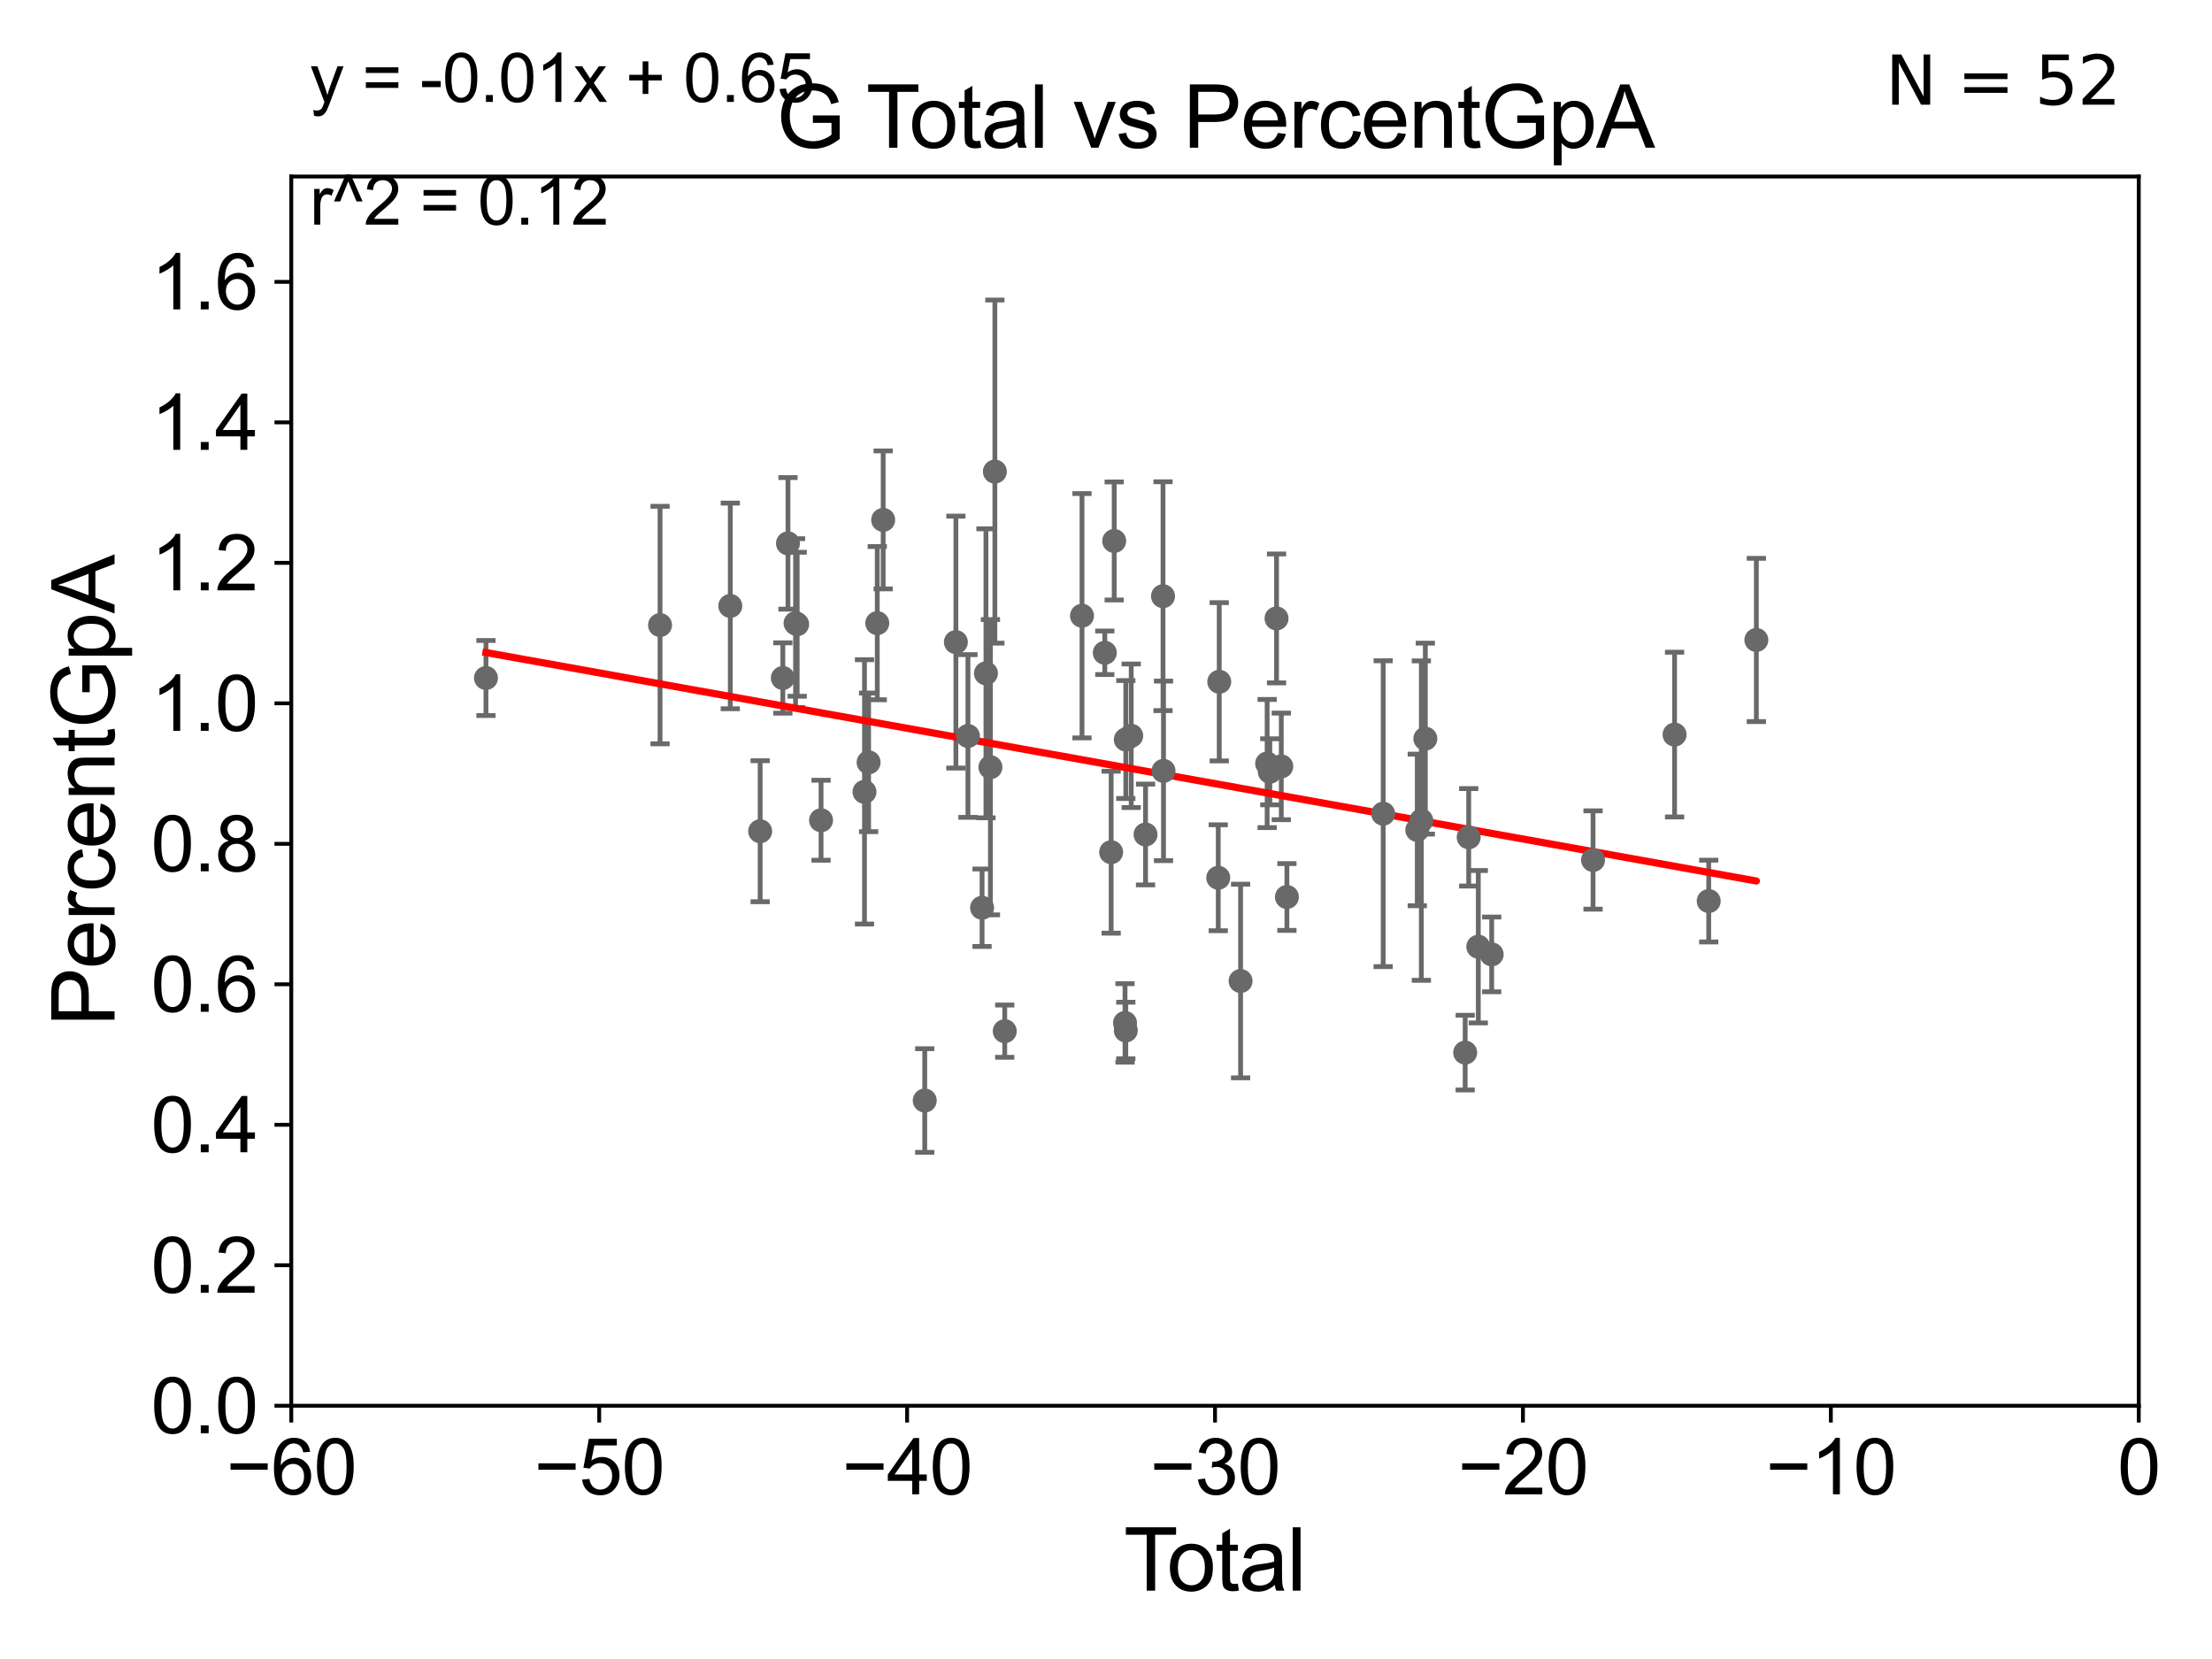 <?xml version="1.0" encoding="utf-8" standalone="no"?>
<!DOCTYPE svg PUBLIC "-//W3C//DTD SVG 1.1//EN"
  "http://www.w3.org/Graphics/SVG/1.1/DTD/svg11.dtd">
<svg xmlns:xlink="http://www.w3.org/1999/xlink" width="460.8pt" height="345.6pt" viewBox="0 0 460.8 345.6" xmlns="http://www.w3.org/2000/svg" version="1.1">
 <defs>
  <style type="text/css">*{stroke-linejoin: round; stroke-linecap: butt}</style>
 </defs>
 <g id="figure_1">
  <g id="patch_1">
   <path d="M 0 345.6 
L 460.8 345.6 
L 460.8 0 
L 0 0 
z
" style="fill: #ffffff"/>
  </g>
  <g id="axes_1">
   <g id="patch_2">
    <path d="M 60.68 292.84 
L 445.545 292.84 
L 445.545 36.775 
L 60.68 36.775 
z
" style="fill: #ffffff"/>
   </g>
   <g id="PathCollection_1">
    <defs>
     <path id="m44bd79a7b2" d="M 0 1.118 
C 0.297 1.118 0.581 1 0.791 0.791 
C 1 0.581 1.118 0.297 1.118 0 
C 1.118 -0.297 1 -0.581 0.791 -0.791 
C 0.581 -1 0.297 -1.118 0 -1.118 
C -0.297 -1.118 -0.581 -1 -0.791 -0.791 
C -1 -0.581 -1.118 -0.297 -1.118 0 
C -1.118 0.297 -1 0.581 -0.791 0.791 
C -0.581 1 -0.297 1.118 0 1.118 
z
" style="stroke: #696969"/>
    </defs>
    <g clip-path="url(#p3457339b5a)">
     <use xlink:href="#m44bd79a7b2" x="101.235" y="141.24" style="fill: #696969; stroke: #696969"/>
     <use xlink:href="#m44bd79a7b2" x="230.153" y="135.984" style="fill: #696969; stroke: #696969"/>
     <use xlink:href="#m44bd79a7b2" x="231.471" y="177.53" style="fill: #696969; stroke: #696969"/>
     <use xlink:href="#m44bd79a7b2" x="305.958" y="174.428" style="fill: #696969; stroke: #696969"/>
     <use xlink:href="#m44bd79a7b2" x="232.107" y="112.694" style="fill: #696969; stroke: #696969"/>
     <use xlink:href="#m44bd79a7b2" x="305.223" y="219.277" style="fill: #696969; stroke: #696969"/>
     <use xlink:href="#m44bd79a7b2" x="234.363" y="213.098" style="fill: #696969; stroke: #696969"/>
     <use xlink:href="#m44bd79a7b2" x="234.524" y="214.664" style="fill: #696969; stroke: #696969"/>
     <use xlink:href="#m44bd79a7b2" x="234.526" y="154.059" style="fill: #696969; stroke: #696969"/>
     <use xlink:href="#m44bd79a7b2" x="235.652" y="153.276" style="fill: #696969; stroke: #696969"/>
     <use xlink:href="#m44bd79a7b2" x="238.639" y="173.84" style="fill: #696969; stroke: #696969"/>
     <use xlink:href="#m44bd79a7b2" x="225.4" y="128.271" style="fill: #696969; stroke: #696969"/>
     <use xlink:href="#m44bd79a7b2" x="296.923" y="153.873" style="fill: #696969; stroke: #696969"/>
     <use xlink:href="#m44bd79a7b2" x="242.379" y="160.586" style="fill: #696969; stroke: #696969"/>
     <use xlink:href="#m44bd79a7b2" x="253.783" y="182.855" style="fill: #696969; stroke: #696969"/>
     <use xlink:href="#m44bd79a7b2" x="253.991" y="142.026" style="fill: #696969; stroke: #696969"/>
     <use xlink:href="#m44bd79a7b2" x="258.438" y="204.363" style="fill: #696969; stroke: #696969"/>
     <use xlink:href="#m44bd79a7b2" x="263.969" y="159.059" style="fill: #696969; stroke: #696969"/>
     <use xlink:href="#m44bd79a7b2" x="264.523" y="160.782" style="fill: #696969; stroke: #696969"/>
     <use xlink:href="#m44bd79a7b2" x="265.925" y="128.83" style="fill: #696969; stroke: #696969"/>
     <use xlink:href="#m44bd79a7b2" x="266.915" y="159.655" style="fill: #696969; stroke: #696969"/>
     <use xlink:href="#m44bd79a7b2" x="268.087" y="186.859" style="fill: #696969; stroke: #696969"/>
     <use xlink:href="#m44bd79a7b2" x="296.093" y="170.946" style="fill: #696969; stroke: #696969"/>
     <use xlink:href="#m44bd79a7b2" x="242.276" y="124.199" style="fill: #696969; stroke: #696969"/>
     <use xlink:href="#m44bd79a7b2" x="288.141" y="169.507" style="fill: #696969; stroke: #696969"/>
     <use xlink:href="#m44bd79a7b2" x="307.958" y="197.218" style="fill: #696969; stroke: #696969"/>
     <use xlink:href="#m44bd79a7b2" x="207.249" y="98.244" style="fill: #696969; stroke: #696969"/>
     <use xlink:href="#m44bd79a7b2" x="137.5" y="130.211" style="fill: #696969; stroke: #696969"/>
     <use xlink:href="#m44bd79a7b2" x="365.881" y="133.316" style="fill: #696969; stroke: #696969"/>
     <use xlink:href="#m44bd79a7b2" x="152.132" y="126.225" style="fill: #696969; stroke: #696969"/>
     <use xlink:href="#m44bd79a7b2" x="158.355" y="173.16" style="fill: #696969; stroke: #696969"/>
     <use xlink:href="#m44bd79a7b2" x="163.08" y="141.241" style="fill: #696969; stroke: #696969"/>
     <use xlink:href="#m44bd79a7b2" x="164.15" y="113.195" style="fill: #696969; stroke: #696969"/>
     <use xlink:href="#m44bd79a7b2" x="165.731" y="129.809" style="fill: #696969; stroke: #696969"/>
     <use xlink:href="#m44bd79a7b2" x="166.065" y="130.045" style="fill: #696969; stroke: #696969"/>
     <use xlink:href="#m44bd79a7b2" x="171.041" y="170.873" style="fill: #696969; stroke: #696969"/>
     <use xlink:href="#m44bd79a7b2" x="355.958" y="187.708" style="fill: #696969; stroke: #696969"/>
     <use xlink:href="#m44bd79a7b2" x="209.306" y="214.811" style="fill: #696969; stroke: #696969"/>
     <use xlink:href="#m44bd79a7b2" x="180.089" y="164.96" style="fill: #696969; stroke: #696969"/>
     <use xlink:href="#m44bd79a7b2" x="182.751" y="129.815" style="fill: #696969; stroke: #696969"/>
     <use xlink:href="#m44bd79a7b2" x="183.982" y="108.307" style="fill: #696969; stroke: #696969"/>
     <use xlink:href="#m44bd79a7b2" x="192.641" y="229.259" style="fill: #696969; stroke: #696969"/>
     <use xlink:href="#m44bd79a7b2" x="348.844" y="153.029" style="fill: #696969; stroke: #696969"/>
     <use xlink:href="#m44bd79a7b2" x="331.86" y="179.153" style="fill: #696969; stroke: #696969"/>
     <use xlink:href="#m44bd79a7b2" x="199.128" y="133.761" style="fill: #696969; stroke: #696969"/>
     <use xlink:href="#m44bd79a7b2" x="310.747" y="198.817" style="fill: #696969; stroke: #696969"/>
     <use xlink:href="#m44bd79a7b2" x="201.641" y="153.321" style="fill: #696969; stroke: #696969"/>
     <use xlink:href="#m44bd79a7b2" x="204.582" y="189.101" style="fill: #696969; stroke: #696969"/>
     <use xlink:href="#m44bd79a7b2" x="205.391" y="140.27" style="fill: #696969; stroke: #696969"/>
     <use xlink:href="#m44bd79a7b2" x="206.325" y="159.824" style="fill: #696969; stroke: #696969"/>
     <use xlink:href="#m44bd79a7b2" x="180.947" y="158.81" style="fill: #696969; stroke: #696969"/>
     <use xlink:href="#m44bd79a7b2" x="295.246" y="172.893" style="fill: #696969; stroke: #696969"/>
    </g>
   </g>
   <g id="matplotlib.axis_1">
    <g id="xtick_1">
     <g id="line2d_1">
      <defs>
       <path id="m45b1b80a75" d="M 0 0 
L 0 3.5 
" style="stroke: #000000; stroke-width: 0.8"/>
      </defs>
      <g>
       <use xlink:href="#m45b1b80a75" x="60.68" y="292.84" style="stroke: #000000; stroke-width: 0.8"/>
      </g>
     </g>
     <g id="text_1">
      <!-- −60 -->
      <g transform="translate(47.11 311.293)scale(0.16 -0.16)">
       <defs>
        <path id="ArialMT-2212" d="M 3381 1997 
L 356 1997 
L 356 2522 
L 3381 2522 
L 3381 1997 
z
" transform="scale(0.016)"/>
        <path id="ArialMT-36" d="M 3184 3459 
L 2625 3416 
Q 2550 3747 2413 3897 
Q 2184 4138 1850 4138 
Q 1581 4138 1378 3988 
Q 1113 3794 959 3422 
Q 806 3050 800 2363 
Q 1003 2672 1297 2822 
Q 1591 2972 1913 2972 
Q 2475 2972 2870 2558 
Q 3266 2144 3266 1488 
Q 3266 1056 3080 686 
Q 2894 316 2569 119 
Q 2244 -78 1831 -78 
Q 1128 -78 684 439 
Q 241 956 241 2144 
Q 241 3472 731 4075 
Q 1159 4600 1884 4600 
Q 2425 4600 2770 4297 
Q 3116 3994 3184 3459 
z
M 888 1484 
Q 888 1194 1011 928 
Q 1134 663 1356 523 
Q 1578 384 1822 384 
Q 2178 384 2434 671 
Q 2691 959 2691 1453 
Q 2691 1928 2437 2201 
Q 2184 2475 1800 2475 
Q 1419 2475 1153 2201 
Q 888 1928 888 1484 
z
" transform="scale(0.016)"/>
        <path id="ArialMT-30" d="M 266 2259 
Q 266 3072 433 3567 
Q 600 4063 929 4331 
Q 1259 4600 1759 4600 
Q 2128 4600 2406 4451 
Q 2684 4303 2865 4023 
Q 3047 3744 3150 3342 
Q 3253 2941 3253 2259 
Q 3253 1453 3087 958 
Q 2922 463 2592 192 
Q 2263 -78 1759 -78 
Q 1097 -78 719 397 
Q 266 969 266 2259 
z
M 844 2259 
Q 844 1131 1108 757 
Q 1372 384 1759 384 
Q 2147 384 2411 759 
Q 2675 1134 2675 2259 
Q 2675 3391 2411 3762 
Q 2147 4134 1753 4134 
Q 1366 4134 1134 3806 
Q 844 3388 844 2259 
z
" transform="scale(0.016)"/>
       </defs>
       <use xlink:href="#ArialMT-2212"/>
       <use xlink:href="#ArialMT-36" x="58.398"/>
       <use xlink:href="#ArialMT-30" x="114.014"/>
      </g>
     </g>
    </g>
    <g id="xtick_2">
     <g id="line2d_2">
      <g>
       <use xlink:href="#m45b1b80a75" x="124.824" y="292.84" style="stroke: #000000; stroke-width: 0.8"/>
      </g>
     </g>
     <g id="text_2">
      <!-- −50 -->
      <g transform="translate(111.254 311.293)scale(0.16 -0.16)">
       <defs>
        <path id="ArialMT-35" d="M 266 1200 
L 856 1250 
Q 922 819 1161 601 
Q 1400 384 1738 384 
Q 2144 384 2425 690 
Q 2706 997 2706 1503 
Q 2706 1984 2436 2262 
Q 2166 2541 1728 2541 
Q 1456 2541 1237 2417 
Q 1019 2294 894 2097 
L 366 2166 
L 809 4519 
L 3088 4519 
L 3088 3981 
L 1259 3981 
L 1013 2750 
Q 1425 3038 1878 3038 
Q 2478 3038 2890 2622 
Q 3303 2206 3303 1553 
Q 3303 931 2941 478 
Q 2500 -78 1738 -78 
Q 1113 -78 717 272 
Q 322 622 266 1200 
z
" transform="scale(0.016)"/>
       </defs>
       <use xlink:href="#ArialMT-2212"/>
       <use xlink:href="#ArialMT-35" x="58.398"/>
       <use xlink:href="#ArialMT-30" x="114.014"/>
      </g>
     </g>
    </g>
    <g id="xtick_3">
     <g id="line2d_3">
      <g>
       <use xlink:href="#m45b1b80a75" x="188.968" y="292.84" style="stroke: #000000; stroke-width: 0.8"/>
      </g>
     </g>
     <g id="text_3">
      <!-- −40 -->
      <g transform="translate(175.398 311.293)scale(0.16 -0.16)">
       <defs>
        <path id="ArialMT-34" d="M 2069 0 
L 2069 1097 
L 81 1097 
L 81 1613 
L 2172 4581 
L 2631 4581 
L 2631 1613 
L 3250 1613 
L 3250 1097 
L 2631 1097 
L 2631 0 
L 2069 0 
z
M 2069 1613 
L 2069 3678 
L 634 1613 
L 2069 1613 
z
" transform="scale(0.016)"/>
       </defs>
       <use xlink:href="#ArialMT-2212"/>
       <use xlink:href="#ArialMT-34" x="58.398"/>
       <use xlink:href="#ArialMT-30" x="114.014"/>
      </g>
     </g>
    </g>
    <g id="xtick_4">
     <g id="line2d_4">
      <g>
       <use xlink:href="#m45b1b80a75" x="253.113" y="292.84" style="stroke: #000000; stroke-width: 0.8"/>
      </g>
     </g>
     <g id="text_4">
      <!-- −30 -->
      <g transform="translate(239.542 311.293)scale(0.16 -0.16)">
       <defs>
        <path id="ArialMT-33" d="M 269 1209 
L 831 1284 
Q 928 806 1161 595 
Q 1394 384 1728 384 
Q 2125 384 2398 659 
Q 2672 934 2672 1341 
Q 2672 1728 2419 1979 
Q 2166 2231 1775 2231 
Q 1616 2231 1378 2169 
L 1441 2663 
Q 1497 2656 1531 2656 
Q 1891 2656 2178 2843 
Q 2466 3031 2466 3422 
Q 2466 3731 2256 3934 
Q 2047 4138 1716 4138 
Q 1388 4138 1169 3931 
Q 950 3725 888 3313 
L 325 3413 
Q 428 3978 793 4289 
Q 1159 4600 1703 4600 
Q 2078 4600 2393 4439 
Q 2709 4278 2876 4000 
Q 3044 3722 3044 3409 
Q 3044 3113 2884 2869 
Q 2725 2625 2413 2481 
Q 2819 2388 3044 2092 
Q 3269 1797 3269 1353 
Q 3269 753 2831 336 
Q 2394 -81 1725 -81 
Q 1122 -81 723 278 
Q 325 638 269 1209 
z
" transform="scale(0.016)"/>
       </defs>
       <use xlink:href="#ArialMT-2212"/>
       <use xlink:href="#ArialMT-33" x="58.398"/>
       <use xlink:href="#ArialMT-30" x="114.014"/>
      </g>
     </g>
    </g>
    <g id="xtick_5">
     <g id="line2d_5">
      <g>
       <use xlink:href="#m45b1b80a75" x="317.257" y="292.84" style="stroke: #000000; stroke-width: 0.8"/>
      </g>
     </g>
     <g id="text_5">
      <!-- −20 -->
      <g transform="translate(303.687 311.293)scale(0.16 -0.16)">
       <defs>
        <path id="ArialMT-32" d="M 3222 541 
L 3222 0 
L 194 0 
Q 188 203 259 391 
Q 375 700 629 1000 
Q 884 1300 1366 1694 
Q 2113 2306 2375 2664 
Q 2638 3022 2638 3341 
Q 2638 3675 2398 3904 
Q 2159 4134 1775 4134 
Q 1369 4134 1125 3890 
Q 881 3647 878 3216 
L 300 3275 
Q 359 3922 746 4261 
Q 1134 4600 1788 4600 
Q 2447 4600 2831 4234 
Q 3216 3869 3216 3328 
Q 3216 3053 3103 2787 
Q 2991 2522 2730 2228 
Q 2469 1934 1863 1422 
Q 1356 997 1212 845 
Q 1069 694 975 541 
L 3222 541 
z
" transform="scale(0.016)"/>
       </defs>
       <use xlink:href="#ArialMT-2212"/>
       <use xlink:href="#ArialMT-32" x="58.398"/>
       <use xlink:href="#ArialMT-30" x="114.014"/>
      </g>
     </g>
    </g>
    <g id="xtick_6">
     <g id="line2d_6">
      <g>
       <use xlink:href="#m45b1b80a75" x="381.401" y="292.84" style="stroke: #000000; stroke-width: 0.8"/>
      </g>
     </g>
     <g id="text_6">
      <!-- −10 -->
      <g transform="translate(367.831 311.293)scale(0.16 -0.16)">
       <defs>
        <path id="ArialMT-31" d="M 2384 0 
L 1822 0 
L 1822 3584 
Q 1619 3391 1289 3197 
Q 959 3003 697 2906 
L 697 3450 
Q 1169 3672 1522 3987 
Q 1875 4303 2022 4600 
L 2384 4600 
L 2384 0 
z
" transform="scale(0.016)"/>
       </defs>
       <use xlink:href="#ArialMT-2212"/>
       <use xlink:href="#ArialMT-31" x="58.398"/>
       <use xlink:href="#ArialMT-30" x="114.014"/>
      </g>
     </g>
    </g>
    <g id="xtick_7">
     <g id="line2d_7">
      <g>
       <use xlink:href="#m45b1b80a75" x="445.545" y="292.84" style="stroke: #000000; stroke-width: 0.8"/>
      </g>
     </g>
     <g id="text_7">
      <!-- 0 -->
      <g transform="translate(441.096 311.293)scale(0.16 -0.16)">
       <use xlink:href="#ArialMT-30"/>
      </g>
     </g>
    </g>
    <g id="text_8">
     <!-- Total -->
     <g transform="translate(234.107 331.357)scale(0.18 -0.18)">
      <defs>
       <path id="ArialMT-54" d="M 1659 0 
L 1659 4041 
L 150 4041 
L 150 4581 
L 3781 4581 
L 3781 4041 
L 2266 4041 
L 2266 0 
L 1659 0 
z
" transform="scale(0.016)"/>
       <path id="ArialMT-6f" d="M 213 1659 
Q 213 2581 725 3025 
Q 1153 3394 1769 3394 
Q 2453 3394 2887 2945 
Q 3322 2497 3322 1706 
Q 3322 1066 3130 698 
Q 2938 331 2570 128 
Q 2203 -75 1769 -75 
Q 1072 -75 642 372 
Q 213 819 213 1659 
z
M 791 1659 
Q 791 1022 1069 705 
Q 1347 388 1769 388 
Q 2188 388 2466 706 
Q 2744 1025 2744 1678 
Q 2744 2294 2464 2611 
Q 2184 2928 1769 2928 
Q 1347 2928 1069 2612 
Q 791 2297 791 1659 
z
" transform="scale(0.016)"/>
       <path id="ArialMT-74" d="M 1650 503 
L 1731 6 
Q 1494 -44 1306 -44 
Q 1000 -44 831 53 
Q 663 150 594 308 
Q 525 466 525 972 
L 525 2881 
L 113 2881 
L 113 3319 
L 525 3319 
L 525 4141 
L 1084 4478 
L 1084 3319 
L 1650 3319 
L 1650 2881 
L 1084 2881 
L 1084 941 
Q 1084 700 1114 631 
Q 1144 563 1211 522 
Q 1278 481 1403 481 
Q 1497 481 1650 503 
z
" transform="scale(0.016)"/>
       <path id="ArialMT-61" d="M 2588 409 
Q 2275 144 1986 34 
Q 1697 -75 1366 -75 
Q 819 -75 525 192 
Q 231 459 231 875 
Q 231 1119 342 1320 
Q 453 1522 633 1644 
Q 813 1766 1038 1828 
Q 1203 1872 1538 1913 
Q 2219 1994 2541 2106 
Q 2544 2222 2544 2253 
Q 2544 2597 2384 2738 
Q 2169 2928 1744 2928 
Q 1347 2928 1158 2789 
Q 969 2650 878 2297 
L 328 2372 
Q 403 2725 575 2942 
Q 747 3159 1072 3276 
Q 1397 3394 1825 3394 
Q 2250 3394 2515 3294 
Q 2781 3194 2906 3042 
Q 3031 2891 3081 2659 
Q 3109 2516 3109 2141 
L 3109 1391 
Q 3109 606 3145 398 
Q 3181 191 3288 0 
L 2700 0 
Q 2613 175 2588 409 
z
M 2541 1666 
Q 2234 1541 1622 1453 
Q 1275 1403 1131 1340 
Q 988 1278 909 1158 
Q 831 1038 831 891 
Q 831 666 1001 516 
Q 1172 366 1500 366 
Q 1825 366 2078 508 
Q 2331 650 2450 897 
Q 2541 1088 2541 1459 
L 2541 1666 
z
" transform="scale(0.016)"/>
       <path id="ArialMT-6c" d="M 409 0 
L 409 4581 
L 972 4581 
L 972 0 
L 409 0 
z
" transform="scale(0.016)"/>
      </defs>
      <use xlink:href="#ArialMT-54"/>
      <use xlink:href="#ArialMT-6f" x="49.959"/>
      <use xlink:href="#ArialMT-74" x="105.574"/>
      <use xlink:href="#ArialMT-61" x="133.357"/>
      <use xlink:href="#ArialMT-6c" x="188.973"/>
     </g>
    </g>
   </g>
   <g id="matplotlib.axis_2">
    <g id="ytick_1">
     <g id="line2d_8">
      <defs>
       <path id="m7d2b5ca2fd" d="M 0 0 
L -3.5 0 
" style="stroke: #000000; stroke-width: 0.8"/>
      </defs>
      <g>
       <use xlink:href="#m7d2b5ca2fd" x="60.68" y="292.84" style="stroke: #000000; stroke-width: 0.8"/>
      </g>
     </g>
     <g id="text_9">
      <!-- 0.0 -->
      <g transform="translate(31.44 298.566)scale(0.16 -0.16)">
       <defs>
        <path id="ArialMT-2e" d="M 581 0 
L 581 641 
L 1222 641 
L 1222 0 
L 581 0 
z
" transform="scale(0.016)"/>
       </defs>
       <use xlink:href="#ArialMT-30"/>
       <use xlink:href="#ArialMT-2e" x="55.615"/>
       <use xlink:href="#ArialMT-30" x="83.398"/>
      </g>
     </g>
    </g>
    <g id="ytick_2">
     <g id="line2d_9">
      <g>
       <use xlink:href="#m7d2b5ca2fd" x="60.68" y="263.575" style="stroke: #000000; stroke-width: 0.8"/>
      </g>
     </g>
     <g id="text_10">
      <!-- 0.2 -->
      <g transform="translate(31.44 269.302)scale(0.16 -0.16)">
       <use xlink:href="#ArialMT-30"/>
       <use xlink:href="#ArialMT-2e" x="55.615"/>
       <use xlink:href="#ArialMT-32" x="83.398"/>
      </g>
     </g>
    </g>
    <g id="ytick_3">
     <g id="line2d_10">
      <g>
       <use xlink:href="#m7d2b5ca2fd" x="60.68" y="234.311" style="stroke: #000000; stroke-width: 0.8"/>
      </g>
     </g>
     <g id="text_11">
      <!-- 0.4 -->
      <g transform="translate(31.44 240.037)scale(0.16 -0.16)">
       <use xlink:href="#ArialMT-30"/>
       <use xlink:href="#ArialMT-2e" x="55.615"/>
       <use xlink:href="#ArialMT-34" x="83.398"/>
      </g>
     </g>
    </g>
    <g id="ytick_4">
     <g id="line2d_11">
      <g>
       <use xlink:href="#m7d2b5ca2fd" x="60.68" y="205.046" style="stroke: #000000; stroke-width: 0.8"/>
      </g>
     </g>
     <g id="text_12">
      <!-- 0.6 -->
      <g transform="translate(31.44 210.772)scale(0.16 -0.16)">
       <use xlink:href="#ArialMT-30"/>
       <use xlink:href="#ArialMT-2e" x="55.615"/>
       <use xlink:href="#ArialMT-36" x="83.398"/>
      </g>
     </g>
    </g>
    <g id="ytick_5">
     <g id="line2d_12">
      <g>
       <use xlink:href="#m7d2b5ca2fd" x="60.68" y="175.782" style="stroke: #000000; stroke-width: 0.8"/>
      </g>
     </g>
     <g id="text_13">
      <!-- 0.8 -->
      <g transform="translate(31.44 181.508)scale(0.16 -0.16)">
       <defs>
        <path id="ArialMT-38" d="M 1131 2484 
Q 781 2613 612 2850 
Q 444 3088 444 3419 
Q 444 3919 803 4259 
Q 1163 4600 1759 4600 
Q 2359 4600 2725 4251 
Q 3091 3903 3091 3403 
Q 3091 3084 2923 2848 
Q 2756 2613 2416 2484 
Q 2838 2347 3058 2040 
Q 3278 1734 3278 1309 
Q 3278 722 2862 322 
Q 2447 -78 1769 -78 
Q 1091 -78 675 323 
Q 259 725 259 1325 
Q 259 1772 486 2073 
Q 713 2375 1131 2484 
z
M 1019 3438 
Q 1019 3113 1228 2906 
Q 1438 2700 1772 2700 
Q 2097 2700 2305 2904 
Q 2513 3109 2513 3406 
Q 2513 3716 2298 3927 
Q 2084 4138 1766 4138 
Q 1444 4138 1231 3931 
Q 1019 3725 1019 3438 
z
M 838 1322 
Q 838 1081 952 856 
Q 1066 631 1291 507 
Q 1516 384 1775 384 
Q 2178 384 2440 643 
Q 2703 903 2703 1303 
Q 2703 1709 2433 1975 
Q 2163 2241 1756 2241 
Q 1359 2241 1098 1978 
Q 838 1716 838 1322 
z
" transform="scale(0.016)"/>
       </defs>
       <use xlink:href="#ArialMT-30"/>
       <use xlink:href="#ArialMT-2e" x="55.615"/>
       <use xlink:href="#ArialMT-38" x="83.398"/>
      </g>
     </g>
    </g>
    <g id="ytick_6">
     <g id="line2d_13">
      <g>
       <use xlink:href="#m7d2b5ca2fd" x="60.68" y="146.517" style="stroke: #000000; stroke-width: 0.8"/>
      </g>
     </g>
     <g id="text_14">
      <!-- 1.0 -->
      <g transform="translate(31.44 152.243)scale(0.16 -0.16)">
       <use xlink:href="#ArialMT-31"/>
       <use xlink:href="#ArialMT-2e" x="55.615"/>
       <use xlink:href="#ArialMT-30" x="83.398"/>
      </g>
     </g>
    </g>
    <g id="ytick_7">
     <g id="line2d_14">
      <g>
       <use xlink:href="#m7d2b5ca2fd" x="60.68" y="117.252" style="stroke: #000000; stroke-width: 0.8"/>
      </g>
     </g>
     <g id="text_15">
      <!-- 1.2 -->
      <g transform="translate(31.44 122.979)scale(0.16 -0.16)">
       <use xlink:href="#ArialMT-31"/>
       <use xlink:href="#ArialMT-2e" x="55.615"/>
       <use xlink:href="#ArialMT-32" x="83.398"/>
      </g>
     </g>
    </g>
    <g id="ytick_8">
     <g id="line2d_15">
      <g>
       <use xlink:href="#m7d2b5ca2fd" x="60.68" y="87.988" style="stroke: #000000; stroke-width: 0.8"/>
      </g>
     </g>
     <g id="text_16">
      <!-- 1.4 -->
      <g transform="translate(31.44 93.714)scale(0.16 -0.16)">
       <use xlink:href="#ArialMT-31"/>
       <use xlink:href="#ArialMT-2e" x="55.615"/>
       <use xlink:href="#ArialMT-34" x="83.398"/>
      </g>
     </g>
    </g>
    <g id="ytick_9">
     <g id="line2d_16">
      <g>
       <use xlink:href="#m7d2b5ca2fd" x="60.68" y="58.723" style="stroke: #000000; stroke-width: 0.8"/>
      </g>
     </g>
     <g id="text_17">
      <!-- 1.6 -->
      <g transform="translate(31.44 64.45)scale(0.16 -0.16)">
       <use xlink:href="#ArialMT-31"/>
       <use xlink:href="#ArialMT-2e" x="55.615"/>
       <use xlink:href="#ArialMT-36" x="83.398"/>
      </g>
     </g>
    </g>
    <g id="text_18">
     <!-- PercentGpA -->
     <g transform="translate(23.863 213.831)rotate(-90)scale(0.18 -0.18)">
      <defs>
       <path id="ArialMT-50" d="M 494 0 
L 494 4581 
L 2222 4581 
Q 2678 4581 2919 4538 
Q 3256 4481 3484 4323 
Q 3713 4166 3852 3881 
Q 3991 3597 3991 3256 
Q 3991 2672 3619 2267 
Q 3247 1863 2275 1863 
L 1100 1863 
L 1100 0 
L 494 0 
z
M 1100 2403 
L 2284 2403 
Q 2872 2403 3119 2622 
Q 3366 2841 3366 3238 
Q 3366 3525 3220 3729 
Q 3075 3934 2838 4000 
Q 2684 4041 2272 4041 
L 1100 4041 
L 1100 2403 
z
" transform="scale(0.016)"/>
       <path id="ArialMT-65" d="M 2694 1069 
L 3275 997 
Q 3138 488 2766 206 
Q 2394 -75 1816 -75 
Q 1088 -75 661 373 
Q 234 822 234 1631 
Q 234 2469 665 2931 
Q 1097 3394 1784 3394 
Q 2450 3394 2872 2941 
Q 3294 2488 3294 1666 
Q 3294 1616 3291 1516 
L 816 1516 
Q 847 969 1125 678 
Q 1403 388 1819 388 
Q 2128 388 2347 550 
Q 2566 713 2694 1069 
z
M 847 1978 
L 2700 1978 
Q 2663 2397 2488 2606 
Q 2219 2931 1791 2931 
Q 1403 2931 1139 2672 
Q 875 2413 847 1978 
z
" transform="scale(0.016)"/>
       <path id="ArialMT-72" d="M 416 0 
L 416 3319 
L 922 3319 
L 922 2816 
Q 1116 3169 1280 3281 
Q 1444 3394 1641 3394 
Q 1925 3394 2219 3213 
L 2025 2691 
Q 1819 2813 1613 2813 
Q 1428 2813 1281 2702 
Q 1134 2591 1072 2394 
Q 978 2094 978 1738 
L 978 0 
L 416 0 
z
" transform="scale(0.016)"/>
       <path id="ArialMT-63" d="M 2588 1216 
L 3141 1144 
Q 3050 572 2676 248 
Q 2303 -75 1759 -75 
Q 1078 -75 664 370 
Q 250 816 250 1647 
Q 250 2184 428 2587 
Q 606 2991 970 3192 
Q 1334 3394 1763 3394 
Q 2303 3394 2647 3120 
Q 2991 2847 3088 2344 
L 2541 2259 
Q 2463 2594 2264 2762 
Q 2066 2931 1784 2931 
Q 1359 2931 1093 2626 
Q 828 2322 828 1663 
Q 828 994 1084 691 
Q 1341 388 1753 388 
Q 2084 388 2306 591 
Q 2528 794 2588 1216 
z
" transform="scale(0.016)"/>
       <path id="ArialMT-6e" d="M 422 0 
L 422 3319 
L 928 3319 
L 928 2847 
Q 1294 3394 1984 3394 
Q 2284 3394 2536 3286 
Q 2788 3178 2913 3003 
Q 3038 2828 3088 2588 
Q 3119 2431 3119 2041 
L 3119 0 
L 2556 0 
L 2556 2019 
Q 2556 2363 2490 2533 
Q 2425 2703 2258 2804 
Q 2091 2906 1866 2906 
Q 1506 2906 1245 2678 
Q 984 2450 984 1813 
L 984 0 
L 422 0 
z
" transform="scale(0.016)"/>
       <path id="ArialMT-47" d="M 2638 1797 
L 2638 2334 
L 4578 2338 
L 4578 638 
Q 4131 281 3656 101 
Q 3181 -78 2681 -78 
Q 2006 -78 1454 211 
Q 903 500 622 1047 
Q 341 1594 341 2269 
Q 341 2938 620 3517 
Q 900 4097 1425 4378 
Q 1950 4659 2634 4659 
Q 3131 4659 3532 4498 
Q 3934 4338 4162 4050 
Q 4391 3763 4509 3300 
L 3963 3150 
Q 3859 3500 3706 3700 
Q 3553 3900 3268 4020 
Q 2984 4141 2638 4141 
Q 2222 4141 1919 4014 
Q 1616 3888 1430 3681 
Q 1244 3475 1141 3228 
Q 966 2803 966 2306 
Q 966 1694 1177 1281 
Q 1388 869 1791 669 
Q 2194 469 2647 469 
Q 3041 469 3416 620 
Q 3791 772 3984 944 
L 3984 1797 
L 2638 1797 
z
" transform="scale(0.016)"/>
       <path id="ArialMT-70" d="M 422 -1272 
L 422 3319 
L 934 3319 
L 934 2888 
Q 1116 3141 1344 3267 
Q 1572 3394 1897 3394 
Q 2322 3394 2647 3175 
Q 2972 2956 3137 2557 
Q 3303 2159 3303 1684 
Q 3303 1175 3120 767 
Q 2938 359 2589 142 
Q 2241 -75 1856 -75 
Q 1575 -75 1351 44 
Q 1128 163 984 344 
L 984 -1272 
L 422 -1272 
z
M 931 1641 
Q 931 1000 1190 694 
Q 1450 388 1819 388 
Q 2194 388 2461 705 
Q 2728 1022 2728 1688 
Q 2728 2322 2467 2637 
Q 2206 2953 1844 2953 
Q 1484 2953 1207 2617 
Q 931 2281 931 1641 
z
" transform="scale(0.016)"/>
       <path id="ArialMT-41" d="M -9 0 
L 1750 4581 
L 2403 4581 
L 4278 0 
L 3588 0 
L 3053 1388 
L 1138 1388 
L 634 0 
L -9 0 
z
M 1313 1881 
L 2866 1881 
L 2388 3150 
Q 2169 3728 2063 4100 
Q 1975 3659 1816 3225 
L 1313 1881 
z
" transform="scale(0.016)"/>
      </defs>
      <use xlink:href="#ArialMT-50"/>
      <use xlink:href="#ArialMT-65" x="66.699"/>
      <use xlink:href="#ArialMT-72" x="122.314"/>
      <use xlink:href="#ArialMT-63" x="155.615"/>
      <use xlink:href="#ArialMT-65" x="205.615"/>
      <use xlink:href="#ArialMT-6e" x="261.23"/>
      <use xlink:href="#ArialMT-74" x="316.846"/>
      <use xlink:href="#ArialMT-47" x="344.629"/>
      <use xlink:href="#ArialMT-70" x="422.412"/>
      <use xlink:href="#ArialMT-41" x="478.027"/>
     </g>
    </g>
   </g>
   <g id="LineCollection_1">
    <path d="M 101.235 149.056 
L 101.235 133.425 
" clip-path="url(#p3457339b5a)" style="fill: none; stroke: #696969"/>
    <path d="M 230.153 140.52 
L 230.153 131.448 
" clip-path="url(#p3457339b5a)" style="fill: none; stroke: #696969"/>
    <path d="M 231.471 194.397 
L 231.471 160.662 
" clip-path="url(#p3457339b5a)" style="fill: none; stroke: #696969"/>
    <path d="M 305.958 184.578 
L 305.958 164.278 
" clip-path="url(#p3457339b5a)" style="fill: none; stroke: #696969"/>
    <path d="M 232.107 124.987 
L 232.107 100.401 
" clip-path="url(#p3457339b5a)" style="fill: none; stroke: #696969"/>
    <path d="M 305.223 227.063 
L 305.223 211.491 
" clip-path="url(#p3457339b5a)" style="fill: none; stroke: #696969"/>
    <path d="M 234.363 221.275 
L 234.363 204.922 
" clip-path="url(#p3457339b5a)" style="fill: none; stroke: #696969"/>
    <path d="M 234.524 220.552 
L 234.524 208.777 
" clip-path="url(#p3457339b5a)" style="fill: none; stroke: #696969"/>
    <path d="M 234.526 166.344 
L 234.526 141.774 
" clip-path="url(#p3457339b5a)" style="fill: none; stroke: #696969"/>
    <path d="M 235.652 168.229 
L 235.652 138.323 
" clip-path="url(#p3457339b5a)" style="fill: none; stroke: #696969"/>
    <path d="M 238.639 184.335 
L 238.639 163.345 
" clip-path="url(#p3457339b5a)" style="fill: none; stroke: #696969"/>
    <path d="M 225.4 153.721 
L 225.4 102.821 
" clip-path="url(#p3457339b5a)" style="fill: none; stroke: #696969"/>
    <path d="M 296.923 173.761 
L 296.923 133.985 
" clip-path="url(#p3457339b5a)" style="fill: none; stroke: #696969"/>
    <path d="M 242.379 179.29 
L 242.379 141.882 
" clip-path="url(#p3457339b5a)" style="fill: none; stroke: #696969"/>
    <path d="M 253.783 193.889 
L 253.783 171.821 
" clip-path="url(#p3457339b5a)" style="fill: none; stroke: #696969"/>
    <path d="M 253.991 158.513 
L 253.991 125.539 
" clip-path="url(#p3457339b5a)" style="fill: none; stroke: #696969"/>
    <path d="M 258.438 224.535 
L 258.438 184.191 
" clip-path="url(#p3457339b5a)" style="fill: none; stroke: #696969"/>
    <path d="M 263.969 172.405 
L 263.969 145.712 
" clip-path="url(#p3457339b5a)" style="fill: none; stroke: #696969"/>
    <path d="M 264.523 167.666 
L 264.523 153.898 
" clip-path="url(#p3457339b5a)" style="fill: none; stroke: #696969"/>
    <path d="M 265.925 142.256 
L 265.925 115.404 
" clip-path="url(#p3457339b5a)" style="fill: none; stroke: #696969"/>
    <path d="M 266.915 170.762 
L 266.915 148.549 
" clip-path="url(#p3457339b5a)" style="fill: none; stroke: #696969"/>
    <path d="M 268.087 193.819 
L 268.087 179.899 
" clip-path="url(#p3457339b5a)" style="fill: none; stroke: #696969"/>
    <path d="M 296.093 204.216 
L 296.093 137.675 
" clip-path="url(#p3457339b5a)" style="fill: none; stroke: #696969"/>
    <path d="M 242.276 148.034 
L 242.276 100.364 
" clip-path="url(#p3457339b5a)" style="fill: none; stroke: #696969"/>
    <path d="M 288.141 201.362 
L 288.141 137.652 
" clip-path="url(#p3457339b5a)" style="fill: none; stroke: #696969"/>
    <path d="M 307.958 213.092 
L 307.958 181.345 
" clip-path="url(#p3457339b5a)" style="fill: none; stroke: #696969"/>
    <path d="M 207.249 133.986 
L 207.249 62.503 
" clip-path="url(#p3457339b5a)" style="fill: none; stroke: #696969"/>
    <path d="M 137.5 154.95 
L 137.5 105.473 
" clip-path="url(#p3457339b5a)" style="fill: none; stroke: #696969"/>
    <path d="M 365.881 150.319 
L 365.881 116.313 
" clip-path="url(#p3457339b5a)" style="fill: none; stroke: #696969"/>
    <path d="M 152.132 147.644 
L 152.132 104.806 
" clip-path="url(#p3457339b5a)" style="fill: none; stroke: #696969"/>
    <path d="M 158.355 187.848 
L 158.355 158.473 
" clip-path="url(#p3457339b5a)" style="fill: none; stroke: #696969"/>
    <path d="M 163.08 148.57 
L 163.08 133.913 
" clip-path="url(#p3457339b5a)" style="fill: none; stroke: #696969"/>
    <path d="M 164.15 126.9 
L 164.15 99.49 
" clip-path="url(#p3457339b5a)" style="fill: none; stroke: #696969"/>
    <path d="M 165.731 147.398 
L 165.731 112.22 
" clip-path="url(#p3457339b5a)" style="fill: none; stroke: #696969"/>
    <path d="M 166.065 145.04 
L 166.065 115.05 
" clip-path="url(#p3457339b5a)" style="fill: none; stroke: #696969"/>
    <path d="M 171.041 179.204 
L 171.041 162.542 
" clip-path="url(#p3457339b5a)" style="fill: none; stroke: #696969"/>
    <path d="M 355.958 196.225 
L 355.958 179.191 
" clip-path="url(#p3457339b5a)" style="fill: none; stroke: #696969"/>
    <path d="M 209.306 220.259 
L 209.306 209.363 
" clip-path="url(#p3457339b5a)" style="fill: none; stroke: #696969"/>
    <path d="M 180.089 192.492 
L 180.089 137.428 
" clip-path="url(#p3457339b5a)" style="fill: none; stroke: #696969"/>
    <path d="M 182.751 145.774 
L 182.751 113.856 
" clip-path="url(#p3457339b5a)" style="fill: none; stroke: #696969"/>
    <path d="M 183.982 122.681 
L 183.982 93.933 
" clip-path="url(#p3457339b5a)" style="fill: none; stroke: #696969"/>
    <path d="M 192.641 240.051 
L 192.641 218.466 
" clip-path="url(#p3457339b5a)" style="fill: none; stroke: #696969"/>
    <path d="M 348.844 170.188 
L 348.844 135.87 
" clip-path="url(#p3457339b5a)" style="fill: none; stroke: #696969"/>
    <path d="M 331.86 189.393 
L 331.86 168.912 
" clip-path="url(#p3457339b5a)" style="fill: none; stroke: #696969"/>
    <path d="M 199.128 160.002 
L 199.128 107.521 
" clip-path="url(#p3457339b5a)" style="fill: none; stroke: #696969"/>
    <path d="M 310.747 206.602 
L 310.747 191.033 
" clip-path="url(#p3457339b5a)" style="fill: none; stroke: #696969"/>
    <path d="M 201.641 170.269 
L 201.641 136.372 
" clip-path="url(#p3457339b5a)" style="fill: none; stroke: #696969"/>
    <path d="M 204.582 197.169 
L 204.582 181.032 
" clip-path="url(#p3457339b5a)" style="fill: none; stroke: #696969"/>
    <path d="M 205.391 170.369 
L 205.391 110.171 
" clip-path="url(#p3457339b5a)" style="fill: none; stroke: #696969"/>
    <path d="M 206.325 190.579 
L 206.325 129.068 
" clip-path="url(#p3457339b5a)" style="fill: none; stroke: #696969"/>
    <path d="M 180.947 173.248 
L 180.947 144.373 
" clip-path="url(#p3457339b5a)" style="fill: none; stroke: #696969"/>
    <path d="M 295.246 188.684 
L 295.246 157.102 
" clip-path="url(#p3457339b5a)" style="fill: none; stroke: #696969"/>
   </g>
   <g id="line2d_17">
    <defs>
     <path id="m496a70d83e" d="M 2 0 
L -2 -0 
" style="stroke: #696969"/>
    </defs>
    <g clip-path="url(#p3457339b5a)">
     <use xlink:href="#m496a70d83e" x="101.235" y="149.056" style="fill: #696969; stroke: #696969"/>
     <use xlink:href="#m496a70d83e" x="230.153" y="140.52" style="fill: #696969; stroke: #696969"/>
     <use xlink:href="#m496a70d83e" x="231.471" y="194.397" style="fill: #696969; stroke: #696969"/>
     <use xlink:href="#m496a70d83e" x="305.958" y="184.578" style="fill: #696969; stroke: #696969"/>
     <use xlink:href="#m496a70d83e" x="232.107" y="124.987" style="fill: #696969; stroke: #696969"/>
     <use xlink:href="#m496a70d83e" x="305.223" y="227.063" style="fill: #696969; stroke: #696969"/>
     <use xlink:href="#m496a70d83e" x="234.363" y="221.275" style="fill: #696969; stroke: #696969"/>
     <use xlink:href="#m496a70d83e" x="234.524" y="220.552" style="fill: #696969; stroke: #696969"/>
     <use xlink:href="#m496a70d83e" x="234.526" y="166.344" style="fill: #696969; stroke: #696969"/>
     <use xlink:href="#m496a70d83e" x="235.652" y="168.229" style="fill: #696969; stroke: #696969"/>
     <use xlink:href="#m496a70d83e" x="238.639" y="184.335" style="fill: #696969; stroke: #696969"/>
     <use xlink:href="#m496a70d83e" x="225.4" y="153.721" style="fill: #696969; stroke: #696969"/>
     <use xlink:href="#m496a70d83e" x="296.923" y="173.761" style="fill: #696969; stroke: #696969"/>
     <use xlink:href="#m496a70d83e" x="242.379" y="179.29" style="fill: #696969; stroke: #696969"/>
     <use xlink:href="#m496a70d83e" x="253.783" y="193.889" style="fill: #696969; stroke: #696969"/>
     <use xlink:href="#m496a70d83e" x="253.991" y="158.513" style="fill: #696969; stroke: #696969"/>
     <use xlink:href="#m496a70d83e" x="258.438" y="224.535" style="fill: #696969; stroke: #696969"/>
     <use xlink:href="#m496a70d83e" x="263.969" y="172.405" style="fill: #696969; stroke: #696969"/>
     <use xlink:href="#m496a70d83e" x="264.523" y="167.666" style="fill: #696969; stroke: #696969"/>
     <use xlink:href="#m496a70d83e" x="265.925" y="142.256" style="fill: #696969; stroke: #696969"/>
     <use xlink:href="#m496a70d83e" x="266.915" y="170.762" style="fill: #696969; stroke: #696969"/>
     <use xlink:href="#m496a70d83e" x="268.087" y="193.819" style="fill: #696969; stroke: #696969"/>
     <use xlink:href="#m496a70d83e" x="296.093" y="204.216" style="fill: #696969; stroke: #696969"/>
     <use xlink:href="#m496a70d83e" x="242.276" y="148.034" style="fill: #696969; stroke: #696969"/>
     <use xlink:href="#m496a70d83e" x="288.141" y="201.362" style="fill: #696969; stroke: #696969"/>
     <use xlink:href="#m496a70d83e" x="307.958" y="213.092" style="fill: #696969; stroke: #696969"/>
     <use xlink:href="#m496a70d83e" x="207.249" y="133.986" style="fill: #696969; stroke: #696969"/>
     <use xlink:href="#m496a70d83e" x="137.5" y="154.95" style="fill: #696969; stroke: #696969"/>
     <use xlink:href="#m496a70d83e" x="365.881" y="150.319" style="fill: #696969; stroke: #696969"/>
     <use xlink:href="#m496a70d83e" x="152.132" y="147.644" style="fill: #696969; stroke: #696969"/>
     <use xlink:href="#m496a70d83e" x="158.355" y="187.848" style="fill: #696969; stroke: #696969"/>
     <use xlink:href="#m496a70d83e" x="163.08" y="148.57" style="fill: #696969; stroke: #696969"/>
     <use xlink:href="#m496a70d83e" x="164.15" y="126.9" style="fill: #696969; stroke: #696969"/>
     <use xlink:href="#m496a70d83e" x="165.731" y="147.398" style="fill: #696969; stroke: #696969"/>
     <use xlink:href="#m496a70d83e" x="166.065" y="145.04" style="fill: #696969; stroke: #696969"/>
     <use xlink:href="#m496a70d83e" x="171.041" y="179.204" style="fill: #696969; stroke: #696969"/>
     <use xlink:href="#m496a70d83e" x="355.958" y="196.225" style="fill: #696969; stroke: #696969"/>
     <use xlink:href="#m496a70d83e" x="209.306" y="220.259" style="fill: #696969; stroke: #696969"/>
     <use xlink:href="#m496a70d83e" x="180.089" y="192.492" style="fill: #696969; stroke: #696969"/>
     <use xlink:href="#m496a70d83e" x="182.751" y="145.774" style="fill: #696969; stroke: #696969"/>
     <use xlink:href="#m496a70d83e" x="183.982" y="122.681" style="fill: #696969; stroke: #696969"/>
     <use xlink:href="#m496a70d83e" x="192.641" y="240.051" style="fill: #696969; stroke: #696969"/>
     <use xlink:href="#m496a70d83e" x="348.844" y="170.188" style="fill: #696969; stroke: #696969"/>
     <use xlink:href="#m496a70d83e" x="331.86" y="189.393" style="fill: #696969; stroke: #696969"/>
     <use xlink:href="#m496a70d83e" x="199.128" y="160.002" style="fill: #696969; stroke: #696969"/>
     <use xlink:href="#m496a70d83e" x="310.747" y="206.602" style="fill: #696969; stroke: #696969"/>
     <use xlink:href="#m496a70d83e" x="201.641" y="170.269" style="fill: #696969; stroke: #696969"/>
     <use xlink:href="#m496a70d83e" x="204.582" y="197.169" style="fill: #696969; stroke: #696969"/>
     <use xlink:href="#m496a70d83e" x="205.391" y="170.369" style="fill: #696969; stroke: #696969"/>
     <use xlink:href="#m496a70d83e" x="206.325" y="190.579" style="fill: #696969; stroke: #696969"/>
     <use xlink:href="#m496a70d83e" x="180.947" y="173.248" style="fill: #696969; stroke: #696969"/>
     <use xlink:href="#m496a70d83e" x="295.246" y="188.684" style="fill: #696969; stroke: #696969"/>
    </g>
   </g>
   <g id="line2d_18">
    <g clip-path="url(#p3457339b5a)">
     <use xlink:href="#m496a70d83e" x="101.235" y="133.425" style="fill: #696969; stroke: #696969"/>
     <use xlink:href="#m496a70d83e" x="230.153" y="131.448" style="fill: #696969; stroke: #696969"/>
     <use xlink:href="#m496a70d83e" x="231.471" y="160.662" style="fill: #696969; stroke: #696969"/>
     <use xlink:href="#m496a70d83e" x="305.958" y="164.278" style="fill: #696969; stroke: #696969"/>
     <use xlink:href="#m496a70d83e" x="232.107" y="100.401" style="fill: #696969; stroke: #696969"/>
     <use xlink:href="#m496a70d83e" x="305.223" y="211.491" style="fill: #696969; stroke: #696969"/>
     <use xlink:href="#m496a70d83e" x="234.363" y="204.922" style="fill: #696969; stroke: #696969"/>
     <use xlink:href="#m496a70d83e" x="234.524" y="208.777" style="fill: #696969; stroke: #696969"/>
     <use xlink:href="#m496a70d83e" x="234.526" y="141.774" style="fill: #696969; stroke: #696969"/>
     <use xlink:href="#m496a70d83e" x="235.652" y="138.323" style="fill: #696969; stroke: #696969"/>
     <use xlink:href="#m496a70d83e" x="238.639" y="163.345" style="fill: #696969; stroke: #696969"/>
     <use xlink:href="#m496a70d83e" x="225.4" y="102.821" style="fill: #696969; stroke: #696969"/>
     <use xlink:href="#m496a70d83e" x="296.923" y="133.985" style="fill: #696969; stroke: #696969"/>
     <use xlink:href="#m496a70d83e" x="242.379" y="141.882" style="fill: #696969; stroke: #696969"/>
     <use xlink:href="#m496a70d83e" x="253.783" y="171.821" style="fill: #696969; stroke: #696969"/>
     <use xlink:href="#m496a70d83e" x="253.991" y="125.539" style="fill: #696969; stroke: #696969"/>
     <use xlink:href="#m496a70d83e" x="258.438" y="184.191" style="fill: #696969; stroke: #696969"/>
     <use xlink:href="#m496a70d83e" x="263.969" y="145.712" style="fill: #696969; stroke: #696969"/>
     <use xlink:href="#m496a70d83e" x="264.523" y="153.898" style="fill: #696969; stroke: #696969"/>
     <use xlink:href="#m496a70d83e" x="265.925" y="115.404" style="fill: #696969; stroke: #696969"/>
     <use xlink:href="#m496a70d83e" x="266.915" y="148.549" style="fill: #696969; stroke: #696969"/>
     <use xlink:href="#m496a70d83e" x="268.087" y="179.899" style="fill: #696969; stroke: #696969"/>
     <use xlink:href="#m496a70d83e" x="296.093" y="137.675" style="fill: #696969; stroke: #696969"/>
     <use xlink:href="#m496a70d83e" x="242.276" y="100.364" style="fill: #696969; stroke: #696969"/>
     <use xlink:href="#m496a70d83e" x="288.141" y="137.652" style="fill: #696969; stroke: #696969"/>
     <use xlink:href="#m496a70d83e" x="307.958" y="181.345" style="fill: #696969; stroke: #696969"/>
     <use xlink:href="#m496a70d83e" x="207.249" y="62.503" style="fill: #696969; stroke: #696969"/>
     <use xlink:href="#m496a70d83e" x="137.5" y="105.473" style="fill: #696969; stroke: #696969"/>
     <use xlink:href="#m496a70d83e" x="365.881" y="116.313" style="fill: #696969; stroke: #696969"/>
     <use xlink:href="#m496a70d83e" x="152.132" y="104.806" style="fill: #696969; stroke: #696969"/>
     <use xlink:href="#m496a70d83e" x="158.355" y="158.473" style="fill: #696969; stroke: #696969"/>
     <use xlink:href="#m496a70d83e" x="163.08" y="133.913" style="fill: #696969; stroke: #696969"/>
     <use xlink:href="#m496a70d83e" x="164.15" y="99.49" style="fill: #696969; stroke: #696969"/>
     <use xlink:href="#m496a70d83e" x="165.731" y="112.22" style="fill: #696969; stroke: #696969"/>
     <use xlink:href="#m496a70d83e" x="166.065" y="115.05" style="fill: #696969; stroke: #696969"/>
     <use xlink:href="#m496a70d83e" x="171.041" y="162.542" style="fill: #696969; stroke: #696969"/>
     <use xlink:href="#m496a70d83e" x="355.958" y="179.191" style="fill: #696969; stroke: #696969"/>
     <use xlink:href="#m496a70d83e" x="209.306" y="209.363" style="fill: #696969; stroke: #696969"/>
     <use xlink:href="#m496a70d83e" x="180.089" y="137.428" style="fill: #696969; stroke: #696969"/>
     <use xlink:href="#m496a70d83e" x="182.751" y="113.856" style="fill: #696969; stroke: #696969"/>
     <use xlink:href="#m496a70d83e" x="183.982" y="93.933" style="fill: #696969; stroke: #696969"/>
     <use xlink:href="#m496a70d83e" x="192.641" y="218.466" style="fill: #696969; stroke: #696969"/>
     <use xlink:href="#m496a70d83e" x="348.844" y="135.87" style="fill: #696969; stroke: #696969"/>
     <use xlink:href="#m496a70d83e" x="331.86" y="168.912" style="fill: #696969; stroke: #696969"/>
     <use xlink:href="#m496a70d83e" x="199.128" y="107.521" style="fill: #696969; stroke: #696969"/>
     <use xlink:href="#m496a70d83e" x="310.747" y="191.033" style="fill: #696969; stroke: #696969"/>
     <use xlink:href="#m496a70d83e" x="201.641" y="136.372" style="fill: #696969; stroke: #696969"/>
     <use xlink:href="#m496a70d83e" x="204.582" y="181.032" style="fill: #696969; stroke: #696969"/>
     <use xlink:href="#m496a70d83e" x="205.391" y="110.171" style="fill: #696969; stroke: #696969"/>
     <use xlink:href="#m496a70d83e" x="206.325" y="129.068" style="fill: #696969; stroke: #696969"/>
     <use xlink:href="#m496a70d83e" x="180.947" y="144.373" style="fill: #696969; stroke: #696969"/>
     <use xlink:href="#m496a70d83e" x="295.246" y="157.102" style="fill: #696969; stroke: #696969"/>
    </g>
   </g>
   <g id="line2d_19">
    <path d="M 101.235 135.936 
L 230.153 159.117 
L 231.471 159.354 
L 305.958 172.748 
L 232.107 159.468 
L 305.223 172.616 
L 234.363 159.874 
L 234.524 159.903 
L 234.526 159.903 
L 235.652 160.106 
L 238.639 160.643 
L 225.4 158.262 
L 296.923 171.123 
L 242.379 161.315 
L 253.783 163.366 
L 253.991 163.403 
L 258.438 164.203 
L 263.969 165.198 
L 264.523 165.297 
L 265.925 165.549 
L 266.915 165.727 
L 268.087 165.938 
L 296.093 170.974 
L 242.276 161.297 
L 288.141 169.544 
L 307.958 173.107 
L 207.249 154.999 
L 137.5 142.457 
L 365.881 183.523 
L 152.132 145.088 
L 158.355 146.207 
L 163.08 147.057 
L 164.15 147.249 
L 165.731 147.533 
L 166.065 147.593 
L 171.041 148.488 
L 355.958 181.738 
L 209.306 155.369 
L 180.089 150.115 
L 182.751 150.594 
L 183.982 150.815 
L 192.641 152.372 
L 348.844 180.459 
L 331.86 177.405 
L 199.128 153.538 
L 310.747 173.609 
L 201.641 153.99 
L 204.582 154.519 
L 205.391 154.664 
L 206.325 154.833 
L 180.947 150.269 
L 295.246 170.821 
" clip-path="url(#p3457339b5a)" style="fill: none; stroke: #ff0000; stroke-width: 1.5; stroke-linecap: square"/>
   </g>
   <g id="line2d_20">
    <defs>
     <path id="m8aea31badc" d="M 0 2 
C 0.53 2 1.039 1.789 1.414 1.414 
C 1.789 1.039 2 0.53 2 0 
C 2 -0.53 1.789 -1.039 1.414 -1.414 
C 1.039 -1.789 0.53 -2 0 -2 
C -0.53 -2 -1.039 -1.789 -1.414 -1.414 
C -1.789 -1.039 -2 -0.53 -2 0 
C -2 0.53 -1.789 1.039 -1.414 1.414 
C -1.039 1.789 -0.53 2 0 2 
z
" style="stroke: #696969"/>
    </defs>
    <g clip-path="url(#p3457339b5a)">
     <use xlink:href="#m8aea31badc" x="101.235" y="141.24" style="fill: #696969; stroke: #696969"/>
     <use xlink:href="#m8aea31badc" x="230.153" y="135.984" style="fill: #696969; stroke: #696969"/>
     <use xlink:href="#m8aea31badc" x="231.471" y="177.53" style="fill: #696969; stroke: #696969"/>
     <use xlink:href="#m8aea31badc" x="305.958" y="174.428" style="fill: #696969; stroke: #696969"/>
     <use xlink:href="#m8aea31badc" x="232.107" y="112.694" style="fill: #696969; stroke: #696969"/>
     <use xlink:href="#m8aea31badc" x="305.223" y="219.277" style="fill: #696969; stroke: #696969"/>
     <use xlink:href="#m8aea31badc" x="234.363" y="213.098" style="fill: #696969; stroke: #696969"/>
     <use xlink:href="#m8aea31badc" x="234.524" y="214.664" style="fill: #696969; stroke: #696969"/>
     <use xlink:href="#m8aea31badc" x="234.526" y="154.059" style="fill: #696969; stroke: #696969"/>
     <use xlink:href="#m8aea31badc" x="235.652" y="153.276" style="fill: #696969; stroke: #696969"/>
     <use xlink:href="#m8aea31badc" x="238.639" y="173.84" style="fill: #696969; stroke: #696969"/>
     <use xlink:href="#m8aea31badc" x="225.4" y="128.271" style="fill: #696969; stroke: #696969"/>
     <use xlink:href="#m8aea31badc" x="296.923" y="153.873" style="fill: #696969; stroke: #696969"/>
     <use xlink:href="#m8aea31badc" x="242.379" y="160.586" style="fill: #696969; stroke: #696969"/>
     <use xlink:href="#m8aea31badc" x="253.783" y="182.855" style="fill: #696969; stroke: #696969"/>
     <use xlink:href="#m8aea31badc" x="253.991" y="142.026" style="fill: #696969; stroke: #696969"/>
     <use xlink:href="#m8aea31badc" x="258.438" y="204.363" style="fill: #696969; stroke: #696969"/>
     <use xlink:href="#m8aea31badc" x="263.969" y="159.059" style="fill: #696969; stroke: #696969"/>
     <use xlink:href="#m8aea31badc" x="264.523" y="160.782" style="fill: #696969; stroke: #696969"/>
     <use xlink:href="#m8aea31badc" x="265.925" y="128.83" style="fill: #696969; stroke: #696969"/>
     <use xlink:href="#m8aea31badc" x="266.915" y="159.655" style="fill: #696969; stroke: #696969"/>
     <use xlink:href="#m8aea31badc" x="268.087" y="186.859" style="fill: #696969; stroke: #696969"/>
     <use xlink:href="#m8aea31badc" x="296.093" y="170.946" style="fill: #696969; stroke: #696969"/>
     <use xlink:href="#m8aea31badc" x="242.276" y="124.199" style="fill: #696969; stroke: #696969"/>
     <use xlink:href="#m8aea31badc" x="288.141" y="169.507" style="fill: #696969; stroke: #696969"/>
     <use xlink:href="#m8aea31badc" x="307.958" y="197.218" style="fill: #696969; stroke: #696969"/>
     <use xlink:href="#m8aea31badc" x="207.249" y="98.244" style="fill: #696969; stroke: #696969"/>
     <use xlink:href="#m8aea31badc" x="137.5" y="130.211" style="fill: #696969; stroke: #696969"/>
     <use xlink:href="#m8aea31badc" x="365.881" y="133.316" style="fill: #696969; stroke: #696969"/>
     <use xlink:href="#m8aea31badc" x="152.132" y="126.225" style="fill: #696969; stroke: #696969"/>
     <use xlink:href="#m8aea31badc" x="158.355" y="173.16" style="fill: #696969; stroke: #696969"/>
     <use xlink:href="#m8aea31badc" x="163.08" y="141.241" style="fill: #696969; stroke: #696969"/>
     <use xlink:href="#m8aea31badc" x="164.15" y="113.195" style="fill: #696969; stroke: #696969"/>
     <use xlink:href="#m8aea31badc" x="165.731" y="129.809" style="fill: #696969; stroke: #696969"/>
     <use xlink:href="#m8aea31badc" x="166.065" y="130.045" style="fill: #696969; stroke: #696969"/>
     <use xlink:href="#m8aea31badc" x="171.041" y="170.873" style="fill: #696969; stroke: #696969"/>
     <use xlink:href="#m8aea31badc" x="355.958" y="187.708" style="fill: #696969; stroke: #696969"/>
     <use xlink:href="#m8aea31badc" x="209.306" y="214.811" style="fill: #696969; stroke: #696969"/>
     <use xlink:href="#m8aea31badc" x="180.089" y="164.96" style="fill: #696969; stroke: #696969"/>
     <use xlink:href="#m8aea31badc" x="182.751" y="129.815" style="fill: #696969; stroke: #696969"/>
     <use xlink:href="#m8aea31badc" x="183.982" y="108.307" style="fill: #696969; stroke: #696969"/>
     <use xlink:href="#m8aea31badc" x="192.641" y="229.259" style="fill: #696969; stroke: #696969"/>
     <use xlink:href="#m8aea31badc" x="348.844" y="153.029" style="fill: #696969; stroke: #696969"/>
     <use xlink:href="#m8aea31badc" x="331.86" y="179.153" style="fill: #696969; stroke: #696969"/>
     <use xlink:href="#m8aea31badc" x="199.128" y="133.761" style="fill: #696969; stroke: #696969"/>
     <use xlink:href="#m8aea31badc" x="310.747" y="198.817" style="fill: #696969; stroke: #696969"/>
     <use xlink:href="#m8aea31badc" x="201.641" y="153.321" style="fill: #696969; stroke: #696969"/>
     <use xlink:href="#m8aea31badc" x="204.582" y="189.101" style="fill: #696969; stroke: #696969"/>
     <use xlink:href="#m8aea31badc" x="205.391" y="140.27" style="fill: #696969; stroke: #696969"/>
     <use xlink:href="#m8aea31badc" x="206.325" y="159.824" style="fill: #696969; stroke: #696969"/>
     <use xlink:href="#m8aea31badc" x="180.947" y="158.81" style="fill: #696969; stroke: #696969"/>
     <use xlink:href="#m8aea31badc" x="295.246" y="172.893" style="fill: #696969; stroke: #696969"/>
    </g>
   </g>
   <g id="patch_3">
    <path d="M 60.68 292.84 
L 60.68 36.775 
" style="fill: none; stroke: #000000; stroke-width: 0.8; stroke-linejoin: miter; stroke-linecap: square"/>
   </g>
   <g id="patch_4">
    <path d="M 445.545 292.84 
L 445.545 36.775 
" style="fill: none; stroke: #000000; stroke-width: 0.8; stroke-linejoin: miter; stroke-linecap: square"/>
   </g>
   <g id="patch_5">
    <path d="M 60.68 292.84 
L 445.545 292.84 
" style="fill: none; stroke: #000000; stroke-width: 0.8; stroke-linejoin: miter; stroke-linecap: square"/>
   </g>
   <g id="patch_6">
    <path d="M 60.68 36.775 
L 445.545 36.775 
" style="fill: none; stroke: #000000; stroke-width: 0.8; stroke-linejoin: miter; stroke-linecap: square"/>
   </g>
   <g id="text_19">
    <!-- N = 52 -->
    <g transform="translate(392.777 21.806)scale(0.14 -0.14)">
     <defs>
      <path id="DejaVuSans-4e" d="M 628 4666 
L 1478 4666 
L 3547 763 
L 3547 4666 
L 4159 4666 
L 4159 0 
L 3309 0 
L 1241 3903 
L 1241 0 
L 628 0 
L 628 4666 
z
" transform="scale(0.016)"/>
      <path id="DejaVuSans-20" transform="scale(0.016)"/>
      <path id="DejaVuSans-3d" d="M 678 2906 
L 4684 2906 
L 4684 2381 
L 678 2381 
L 678 2906 
z
M 678 1631 
L 4684 1631 
L 4684 1100 
L 678 1100 
L 678 1631 
z
" transform="scale(0.016)"/>
      <path id="DejaVuSans-35" d="M 691 4666 
L 3169 4666 
L 3169 4134 
L 1269 4134 
L 1269 2991 
Q 1406 3038 1543 3061 
Q 1681 3084 1819 3084 
Q 2600 3084 3056 2656 
Q 3513 2228 3513 1497 
Q 3513 744 3044 326 
Q 2575 -91 1722 -91 
Q 1428 -91 1123 -41 
Q 819 9 494 109 
L 494 744 
Q 775 591 1075 516 
Q 1375 441 1709 441 
Q 2250 441 2565 725 
Q 2881 1009 2881 1497 
Q 2881 1984 2565 2268 
Q 2250 2553 1709 2553 
Q 1456 2553 1204 2497 
Q 953 2441 691 2322 
L 691 4666 
z
" transform="scale(0.016)"/>
      <path id="DejaVuSans-32" d="M 1228 531 
L 3431 531 
L 3431 0 
L 469 0 
L 469 531 
Q 828 903 1448 1529 
Q 2069 2156 2228 2338 
Q 2531 2678 2651 2914 
Q 2772 3150 2772 3378 
Q 2772 3750 2511 3984 
Q 2250 4219 1831 4219 
Q 1534 4219 1204 4116 
Q 875 4013 500 3803 
L 500 4441 
Q 881 4594 1212 4672 
Q 1544 4750 1819 4750 
Q 2544 4750 2975 4387 
Q 3406 4025 3406 3419 
Q 3406 3131 3298 2873 
Q 3191 2616 2906 2266 
Q 2828 2175 2409 1742 
Q 1991 1309 1228 531 
z
" transform="scale(0.016)"/>
     </defs>
     <use xlink:href="#DejaVuSans-4e"/>
     <use xlink:href="#DejaVuSans-20" x="74.805"/>
     <use xlink:href="#DejaVuSans-3d" x="106.592"/>
     <use xlink:href="#DejaVuSans-20" x="190.381"/>
     <use xlink:href="#DejaVuSans-35" x="222.168"/>
     <use xlink:href="#DejaVuSans-32" x="285.791"/>
    </g>
   </g>
   <g id="text_20">
    <!-- r^2 = 0.12 -->
    <g transform="translate(64.529 46.796)scale(0.14 -0.14)">
     <defs>
      <path id="ArialMT-5e" d="M 747 2156 
L 169 2156 
L 1272 4659 
L 1725 4659 
L 2834 2156 
L 2269 2156 
L 1497 4022 
L 747 2156 
z
" transform="scale(0.016)"/>
      <path id="ArialMT-20" transform="scale(0.016)"/>
      <path id="ArialMT-3d" d="M 3381 2694 
L 356 2694 
L 356 3219 
L 3381 3219 
L 3381 2694 
z
M 3381 1303 
L 356 1303 
L 356 1828 
L 3381 1828 
L 3381 1303 
z
" transform="scale(0.016)"/>
     </defs>
     <use xlink:href="#ArialMT-72"/>
     <use xlink:href="#ArialMT-5e" x="33.301"/>
     <use xlink:href="#ArialMT-32" x="80.225"/>
     <use xlink:href="#ArialMT-20" x="135.84"/>
     <use xlink:href="#ArialMT-3d" x="163.623"/>
     <use xlink:href="#ArialMT-20" x="222.021"/>
     <use xlink:href="#ArialMT-30" x="249.805"/>
     <use xlink:href="#ArialMT-2e" x="305.42"/>
     <use xlink:href="#ArialMT-31" x="333.203"/>
     <use xlink:href="#ArialMT-32" x="388.818"/>
    </g>
   </g>
   <g id="text_21">
    <!-- y = -0.01x + 0.65 -->
    <g transform="translate(64.529 21.231)scale(0.14 -0.14)">
     <defs>
      <path id="ArialMT-79" d="M 397 -1278 
L 334 -750 
Q 519 -800 656 -800 
Q 844 -800 956 -737 
Q 1069 -675 1141 -563 
Q 1194 -478 1313 -144 
Q 1328 -97 1363 -6 
L 103 3319 
L 709 3319 
L 1400 1397 
Q 1534 1031 1641 628 
Q 1738 1016 1872 1384 
L 2581 3319 
L 3144 3319 
L 1881 -56 
Q 1678 -603 1566 -809 
Q 1416 -1088 1222 -1217 
Q 1028 -1347 759 -1347 
Q 597 -1347 397 -1278 
z
" transform="scale(0.016)"/>
      <path id="ArialMT-2d" d="M 203 1375 
L 203 1941 
L 1931 1941 
L 1931 1375 
L 203 1375 
z
" transform="scale(0.016)"/>
      <path id="ArialMT-78" d="M 47 0 
L 1259 1725 
L 138 3319 
L 841 3319 
L 1350 2541 
Q 1494 2319 1581 2169 
Q 1719 2375 1834 2534 
L 2394 3319 
L 3066 3319 
L 1919 1756 
L 3153 0 
L 2463 0 
L 1781 1031 
L 1600 1309 
L 728 0 
L 47 0 
z
" transform="scale(0.016)"/>
      <path id="ArialMT-2b" d="M 1603 741 
L 1603 1997 
L 356 1997 
L 356 2522 
L 1603 2522 
L 1603 3769 
L 2134 3769 
L 2134 2522 
L 3381 2522 
L 3381 1997 
L 2134 1997 
L 2134 741 
L 1603 741 
z
" transform="scale(0.016)"/>
     </defs>
     <use xlink:href="#ArialMT-79"/>
     <use xlink:href="#ArialMT-20" x="50"/>
     <use xlink:href="#ArialMT-3d" x="77.783"/>
     <use xlink:href="#ArialMT-20" x="136.182"/>
     <use xlink:href="#ArialMT-2d" x="163.965"/>
     <use xlink:href="#ArialMT-30" x="197.266"/>
     <use xlink:href="#ArialMT-2e" x="252.881"/>
     <use xlink:href="#ArialMT-30" x="280.664"/>
     <use xlink:href="#ArialMT-31" x="336.279"/>
     <use xlink:href="#ArialMT-78" x="391.895"/>
     <use xlink:href="#ArialMT-20" x="441.895"/>
     <use xlink:href="#ArialMT-2b" x="469.678"/>
     <use xlink:href="#ArialMT-20" x="528.076"/>
     <use xlink:href="#ArialMT-30" x="555.859"/>
     <use xlink:href="#ArialMT-2e" x="611.475"/>
     <use xlink:href="#ArialMT-36" x="639.258"/>
     <use xlink:href="#ArialMT-35" x="694.873"/>
    </g>
   </g>
   <g id="text_22">
    <!-- G Total vs PercentGpA -->
    <g transform="translate(161.74 30.775)scale(0.18 -0.18)">
     <defs>
      <path id="ArialMT-76" d="M 1344 0 
L 81 3319 
L 675 3319 
L 1388 1331 
Q 1503 1009 1600 663 
Q 1675 925 1809 1294 
L 2547 3319 
L 3125 3319 
L 1869 0 
L 1344 0 
z
" transform="scale(0.016)"/>
      <path id="ArialMT-73" d="M 197 991 
L 753 1078 
Q 800 744 1014 566 
Q 1228 388 1613 388 
Q 2000 388 2187 545 
Q 2375 703 2375 916 
Q 2375 1106 2209 1216 
Q 2094 1291 1634 1406 
Q 1016 1563 777 1677 
Q 538 1791 414 1992 
Q 291 2194 291 2438 
Q 291 2659 392 2848 
Q 494 3038 669 3163 
Q 800 3259 1026 3326 
Q 1253 3394 1513 3394 
Q 1903 3394 2198 3281 
Q 2494 3169 2634 2976 
Q 2775 2784 2828 2463 
L 2278 2388 
Q 2241 2644 2061 2787 
Q 1881 2931 1553 2931 
Q 1166 2931 1000 2803 
Q 834 2675 834 2503 
Q 834 2394 903 2306 
Q 972 2216 1119 2156 
Q 1203 2125 1616 2013 
Q 2213 1853 2448 1751 
Q 2684 1650 2818 1456 
Q 2953 1263 2953 975 
Q 2953 694 2789 445 
Q 2625 197 2315 61 
Q 2006 -75 1616 -75 
Q 969 -75 630 194 
Q 291 463 197 991 
z
" transform="scale(0.016)"/>
     </defs>
     <use xlink:href="#ArialMT-47"/>
     <use xlink:href="#ArialMT-20" x="77.783"/>
     <use xlink:href="#ArialMT-54" x="103.816"/>
     <use xlink:href="#ArialMT-6f" x="153.775"/>
     <use xlink:href="#ArialMT-74" x="209.391"/>
     <use xlink:href="#ArialMT-61" x="237.174"/>
     <use xlink:href="#ArialMT-6c" x="292.789"/>
     <use xlink:href="#ArialMT-20" x="315.006"/>
     <use xlink:href="#ArialMT-76" x="342.789"/>
     <use xlink:href="#ArialMT-73" x="392.789"/>
     <use xlink:href="#ArialMT-20" x="442.789"/>
     <use xlink:href="#ArialMT-50" x="470.572"/>
     <use xlink:href="#ArialMT-65" x="537.271"/>
     <use xlink:href="#ArialMT-72" x="592.887"/>
     <use xlink:href="#ArialMT-63" x="626.188"/>
     <use xlink:href="#ArialMT-65" x="676.188"/>
     <use xlink:href="#ArialMT-6e" x="731.803"/>
     <use xlink:href="#ArialMT-74" x="787.418"/>
     <use xlink:href="#ArialMT-47" x="815.201"/>
     <use xlink:href="#ArialMT-70" x="892.984"/>
     <use xlink:href="#ArialMT-41" x="948.6"/>
    </g>
   </g>
  </g>
 </g>
 <defs>
  <clipPath id="p3457339b5a">
   <rect x="60.68" y="36.775" width="384.865" height="256.065"/>
  </clipPath>
 </defs>
</svg>
